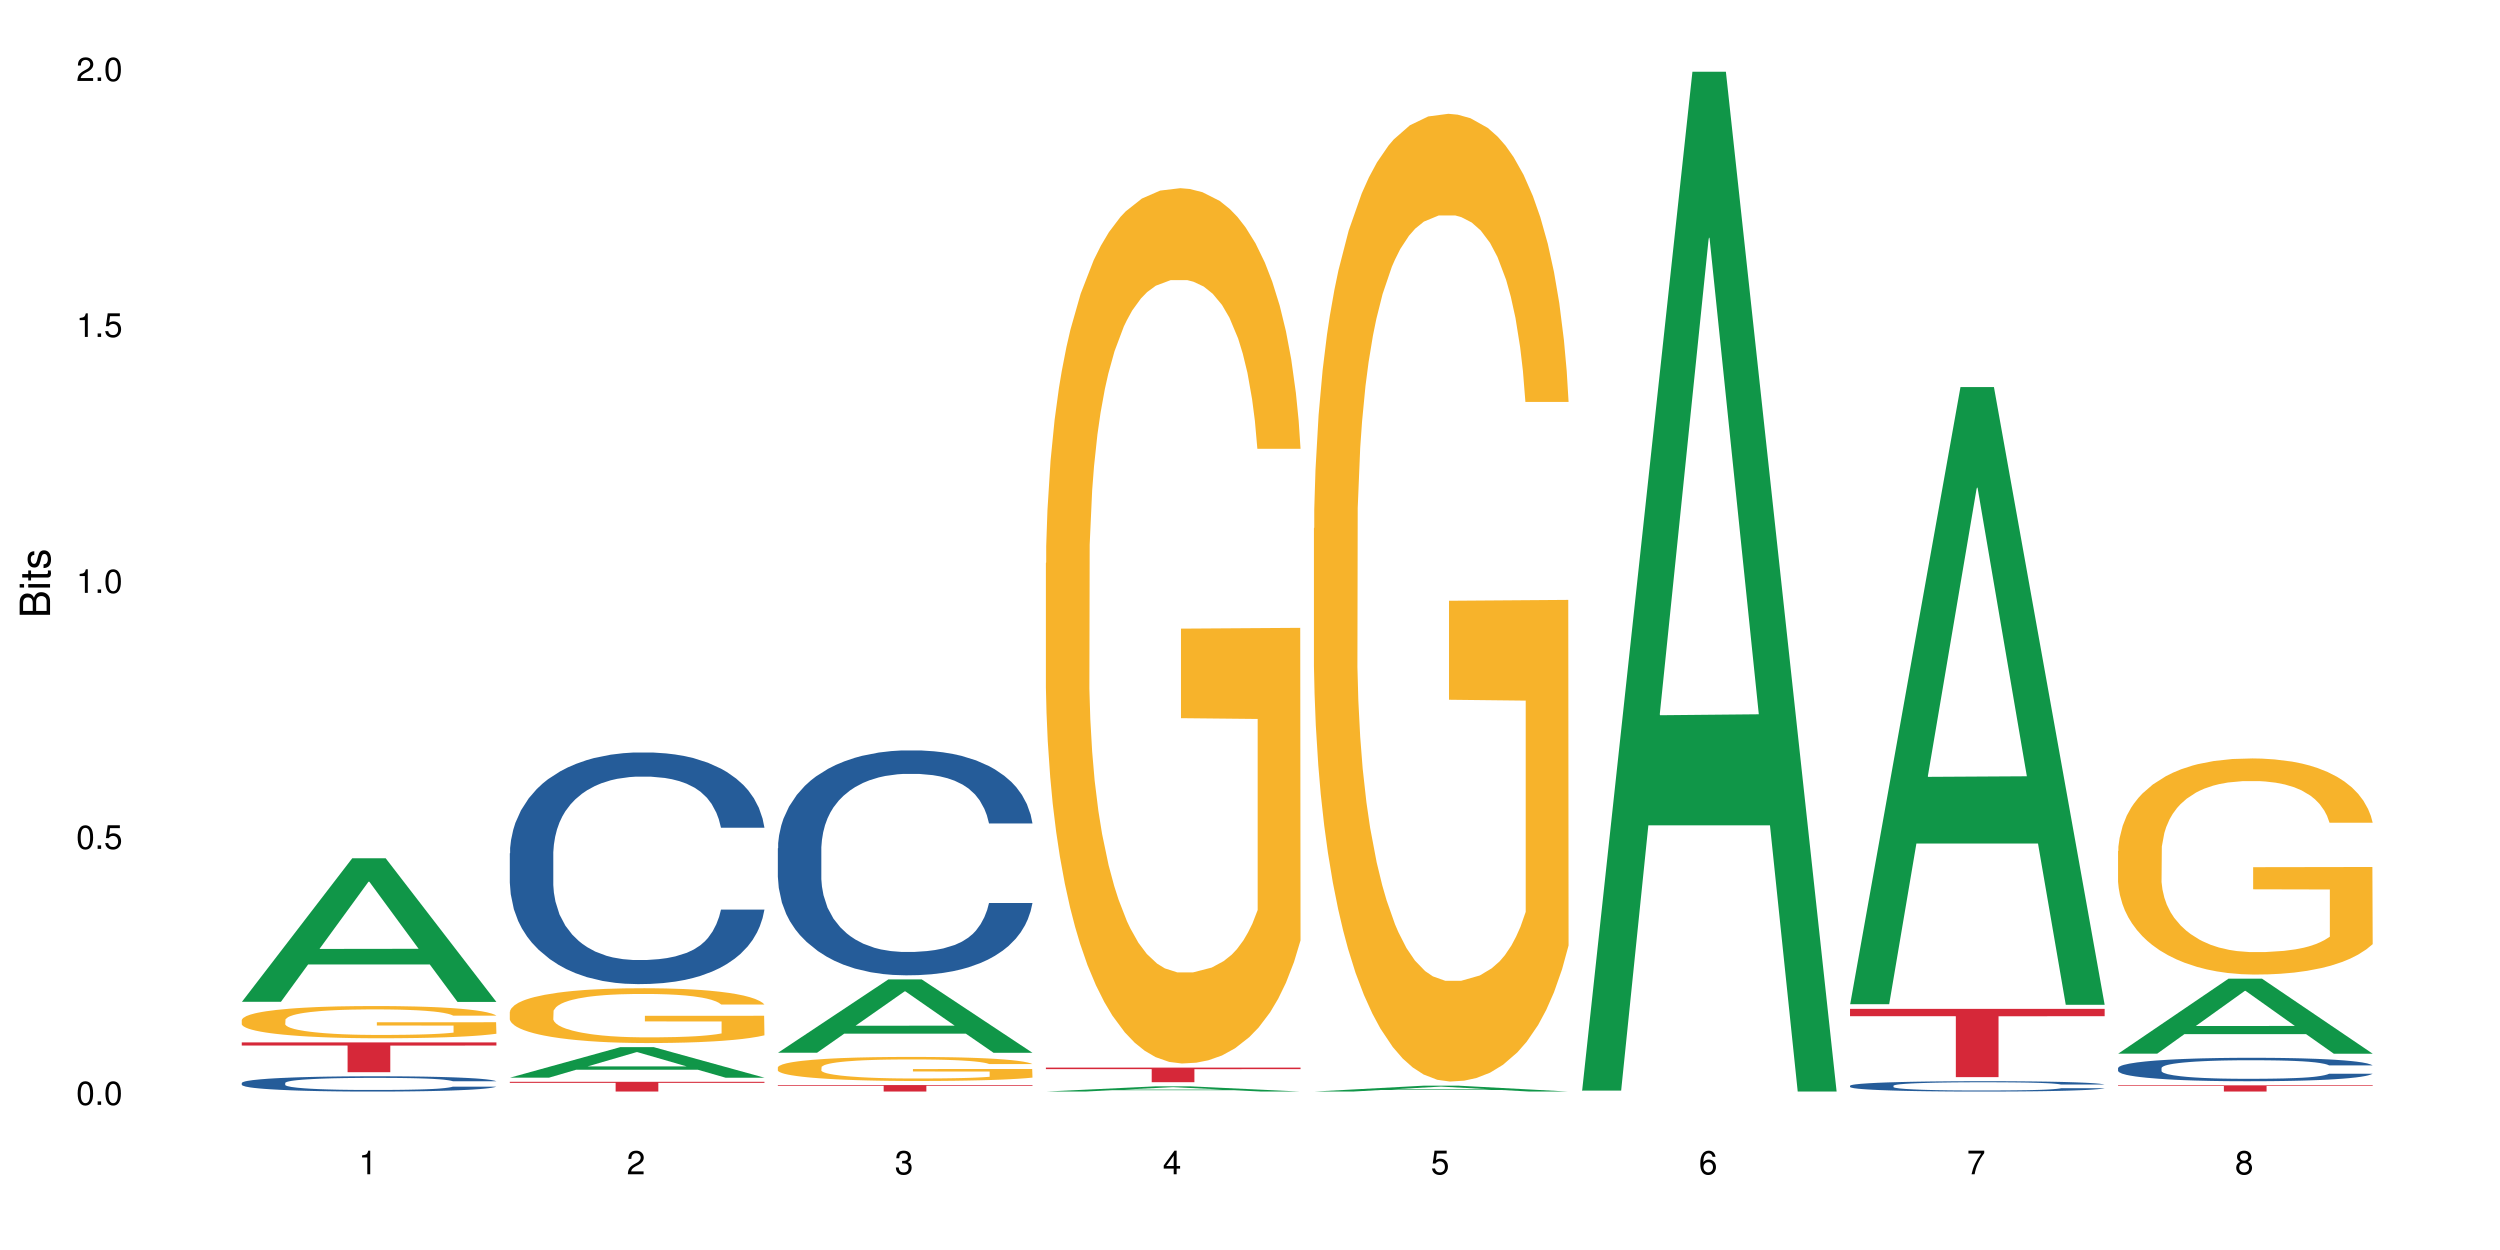 <?xml version="1.0" encoding="UTF-8"?>
<svg xmlns="http://www.w3.org/2000/svg" xmlns:xlink="http://www.w3.org/1999/xlink" width="720pt" height="360pt" viewBox="0 0 720 360" version="1.1">
<defs>
<g>
<symbol overflow="visible" id="glyph0-0">
<path style="stroke:none;" d=""/>
</symbol>
<symbol overflow="visible" id="glyph0-1">
<path style="stroke:none;" d="M 2.641 -6.797 C 2 -6.797 1.422 -6.531 1.078 -6.047 C 0.641 -5.453 0.406 -4.547 0.406 -3.297 C 0.406 -1 1.188 0.219 2.641 0.219 C 4.078 0.219 4.859 -1 4.859 -3.234 C 4.859 -4.562 4.656 -5.438 4.203 -6.047 C 3.844 -6.531 3.281 -6.797 2.641 -6.797 Z M 2.641 -6.047 C 3.547 -6.047 4 -5.125 4 -3.312 C 4 -1.375 3.562 -0.484 2.625 -0.484 C 1.734 -0.484 1.281 -1.422 1.281 -3.281 C 1.281 -5.141 1.734 -6.047 2.641 -6.047 Z M 2.641 -6.047 "/>
</symbol>
<symbol overflow="visible" id="glyph0-2">
<path style="stroke:none;" d="M 1.828 -1 L 0.828 -1 L 0.828 0 L 1.828 0 Z M 1.828 -1 "/>
</symbol>
<symbol overflow="visible" id="glyph0-3">
<path style="stroke:none;" d="M 4.562 -6.797 L 1.062 -6.797 L 0.547 -3.094 L 1.328 -3.094 C 1.719 -3.562 2.047 -3.734 2.578 -3.734 C 3.484 -3.734 4.062 -3.109 4.062 -2.094 C 4.062 -1.125 3.484 -0.531 2.578 -0.531 C 1.828 -0.531 1.375 -0.906 1.188 -1.672 L 0.328 -1.672 C 0.453 -1.109 0.547 -0.844 0.75 -0.594 C 1.125 -0.078 1.828 0.219 2.594 0.219 C 3.969 0.219 4.922 -0.781 4.922 -2.219 C 4.922 -3.562 4.031 -4.484 2.719 -4.484 C 2.25 -4.484 1.859 -4.359 1.469 -4.062 L 1.734 -5.969 L 4.562 -5.969 Z M 4.562 -6.797 "/>
</symbol>
<symbol overflow="visible" id="glyph0-4">
<path style="stroke:none;" d="M 2.484 -4.844 L 2.484 0 L 3.328 0 L 3.328 -6.797 L 2.766 -6.797 C 2.469 -5.75 2.281 -5.609 0.984 -5.453 L 0.984 -4.844 Z M 2.484 -4.844 "/>
</symbol>
<symbol overflow="visible" id="glyph0-5">
<path style="stroke:none;" d="M 4.859 -0.828 L 1.281 -0.828 C 1.359 -1.391 1.672 -1.75 2.5 -2.234 L 3.469 -2.75 C 4.406 -3.266 4.906 -3.969 4.906 -4.812 C 4.906 -5.375 4.672 -5.906 4.266 -6.266 C 3.859 -6.625 3.375 -6.797 2.719 -6.797 C 1.859 -6.797 1.219 -6.5 0.844 -5.922 C 0.609 -5.562 0.5 -5.125 0.484 -4.438 L 1.328 -4.438 C 1.359 -4.906 1.406 -5.188 1.531 -5.406 C 1.75 -5.812 2.188 -6.062 2.703 -6.062 C 3.469 -6.062 4.031 -5.516 4.031 -4.781 C 4.031 -4.25 3.719 -3.797 3.125 -3.438 L 2.234 -2.938 C 0.812 -2.141 0.406 -1.5 0.328 0 L 4.859 0 Z M 4.859 -0.828 "/>
</symbol>
<symbol overflow="visible" id="glyph0-6">
<path style="stroke:none;" d="M 2.125 -3.125 L 2.578 -3.125 C 3.516 -3.125 3.984 -2.703 3.984 -1.891 C 3.984 -1.031 3.469 -0.531 2.578 -0.531 C 1.656 -0.531 1.203 -0.984 1.156 -1.969 L 0.312 -1.969 C 0.344 -1.422 0.438 -1.078 0.609 -0.766 C 0.953 -0.109 1.625 0.219 2.547 0.219 C 3.953 0.219 4.859 -0.609 4.859 -1.906 C 4.859 -2.766 4.516 -3.25 3.703 -3.516 C 4.344 -3.766 4.656 -4.25 4.656 -4.938 C 4.656 -6.109 3.875 -6.797 2.578 -6.797 C 1.203 -6.797 0.484 -6.047 0.453 -4.609 L 1.297 -4.609 C 1.312 -5.016 1.344 -5.25 1.453 -5.453 C 1.641 -5.828 2.062 -6.062 2.594 -6.062 C 3.344 -6.062 3.797 -5.625 3.797 -4.906 C 3.797 -4.422 3.609 -4.141 3.25 -3.984 C 3.016 -3.891 2.719 -3.844 2.125 -3.844 Z M 2.125 -3.125 "/>
</symbol>
<symbol overflow="visible" id="glyph0-7">
<path style="stroke:none;" d="M 3.141 -1.625 L 3.141 0 L 3.984 0 L 3.984 -1.625 L 4.984 -1.625 L 4.984 -2.391 L 3.984 -2.391 L 3.984 -6.797 L 3.359 -6.797 L 0.266 -2.516 L 0.266 -1.625 Z M 3.141 -2.391 L 1 -2.391 L 3.141 -5.359 Z M 3.141 -2.391 "/>
</symbol>
<symbol overflow="visible" id="glyph0-8">
<path style="stroke:none;" d="M 4.781 -5.031 C 4.609 -6.141 3.891 -6.797 2.844 -6.797 C 2.094 -6.797 1.422 -6.438 1.031 -5.828 C 0.609 -5.172 0.406 -4.344 0.406 -3.094 C 0.406 -1.953 0.578 -1.234 0.984 -0.625 C 1.359 -0.078 1.953 0.219 2.703 0.219 C 3.984 0.219 4.922 -0.734 4.922 -2.078 C 4.922 -3.344 4.062 -4.234 2.844 -4.234 C 2.172 -4.234 1.641 -3.969 1.281 -3.469 C 1.281 -5.125 1.828 -6.047 2.797 -6.047 C 3.391 -6.047 3.797 -5.672 3.938 -5.031 Z M 2.734 -3.484 C 3.547 -3.484 4.062 -2.922 4.062 -2 C 4.062 -1.156 3.484 -0.531 2.703 -0.531 C 1.922 -0.531 1.328 -1.188 1.328 -2.047 C 1.328 -2.891 1.906 -3.484 2.734 -3.484 Z M 2.734 -3.484 "/>
</symbol>
<symbol overflow="visible" id="glyph0-9">
<path style="stroke:none;" d="M 4.984 -6.797 L 0.438 -6.797 L 0.438 -5.969 L 4.109 -5.969 C 2.5 -3.656 1.828 -2.234 1.328 0 L 2.219 0 C 2.594 -2.172 3.453 -4.047 4.984 -6.094 Z M 4.984 -6.797 "/>
</symbol>
<symbol overflow="visible" id="glyph0-10">
<path style="stroke:none;" d="M 3.75 -3.578 C 4.453 -4 4.688 -4.344 4.688 -4.984 C 4.688 -6.047 3.844 -6.797 2.641 -6.797 C 1.438 -6.797 0.594 -6.047 0.594 -4.984 C 0.594 -4.359 0.828 -4.016 1.516 -3.578 C 0.734 -3.203 0.359 -2.641 0.359 -1.891 C 0.359 -0.641 1.297 0.219 2.641 0.219 C 3.984 0.219 4.922 -0.641 4.922 -1.875 C 4.922 -2.641 4.531 -3.203 3.75 -3.578 Z M 2.641 -6.047 C 3.359 -6.047 3.812 -5.625 3.812 -4.969 C 3.812 -4.344 3.344 -3.922 2.641 -3.922 C 1.922 -3.922 1.453 -4.344 1.453 -4.984 C 1.453 -5.625 1.922 -6.047 2.641 -6.047 Z M 2.641 -3.203 C 3.484 -3.203 4.062 -2.672 4.062 -1.875 C 4.062 -1.062 3.484 -0.531 2.625 -0.531 C 1.797 -0.531 1.219 -1.078 1.219 -1.875 C 1.219 -2.672 1.797 -3.203 2.641 -3.203 Z M 2.641 -3.203 "/>
</symbol>
<symbol overflow="visible" id="glyph1-0">
<path style="stroke:none;" d=""/>
</symbol>
<symbol overflow="visible" id="glyph1-1">
<path style="stroke:none;" d="M 0 -0.953 L 0 -4.891 C 0 -5.719 -0.234 -6.344 -0.734 -6.797 C -1.188 -7.234 -1.812 -7.469 -2.5 -7.469 C -3.547 -7.469 -4.188 -7 -4.625 -5.875 C -4.984 -6.672 -5.641 -7.094 -6.531 -7.094 C -7.156 -7.094 -7.734 -6.859 -8.141 -6.391 C -8.562 -5.938 -8.75 -5.344 -8.75 -4.5 L -8.75 -0.953 Z M -4.984 -2.062 L -7.766 -2.062 L -7.766 -4.219 C -7.766 -4.844 -7.688 -5.203 -7.453 -5.5 C -7.219 -5.812 -6.859 -5.969 -6.375 -5.969 C -5.906 -5.969 -5.531 -5.812 -5.297 -5.5 C -5.062 -5.203 -4.984 -4.844 -4.984 -4.219 Z M -0.984 -2.062 L -4 -2.062 L -4 -4.781 C -4 -5.328 -3.859 -5.688 -3.578 -5.953 C -3.297 -6.219 -2.922 -6.359 -2.484 -6.359 C -2.062 -6.359 -1.688 -6.219 -1.406 -5.953 C -1.109 -5.688 -0.984 -5.328 -0.984 -4.781 Z M -0.984 -2.062 "/>
</symbol>
<symbol overflow="visible" id="glyph1-2">
<path style="stroke:none;" d="M -6.281 -1.797 L -6.281 -0.797 L 0 -0.797 L 0 -1.797 Z M -8.75 -1.797 L -8.75 -0.797 L -7.484 -0.797 L -7.484 -1.797 Z M -8.75 -1.797 "/>
</symbol>
<symbol overflow="visible" id="glyph1-3">
<path style="stroke:none;" d="M -6.281 -3.047 L -6.281 -2.016 L -8.016 -2.016 L -8.016 -1.016 L -6.281 -1.016 L -6.281 -0.172 L -5.469 -0.172 L -5.469 -1.016 L -0.719 -1.016 C -0.078 -1.016 0.281 -1.453 0.281 -2.234 C 0.281 -2.469 0.25 -2.719 0.188 -3.047 L -0.641 -3.047 C -0.609 -2.922 -0.594 -2.766 -0.594 -2.562 C -0.594 -2.141 -0.719 -2.016 -1.156 -2.016 L -5.469 -2.016 L -5.469 -3.047 Z M -6.281 -3.047 "/>
</symbol>
<symbol overflow="visible" id="glyph1-4">
<path style="stroke:none;" d="M -4.531 -5.25 C -5.766 -5.25 -6.469 -4.422 -6.469 -2.969 C -6.469 -1.516 -5.719 -0.562 -4.547 -0.562 C -3.562 -0.562 -3.094 -1.062 -2.734 -2.562 L -2.516 -3.484 C -2.344 -4.188 -2.094 -4.469 -1.625 -4.469 C -1.047 -4.469 -0.641 -3.875 -0.641 -3 C -0.641 -2.453 -0.797 -2 -1.062 -1.75 C -1.25 -1.594 -1.422 -1.531 -1.875 -1.469 L -1.875 -0.406 C -0.422 -0.453 0.281 -1.266 0.281 -2.922 C 0.281 -4.5 -0.5 -5.516 -1.719 -5.516 C -2.656 -5.516 -3.172 -4.984 -3.469 -3.734 L -3.703 -2.766 C -3.891 -1.953 -4.156 -1.609 -4.594 -1.609 C -5.172 -1.609 -5.547 -2.125 -5.547 -2.938 C -5.547 -3.75 -5.203 -4.172 -4.531 -4.203 Z M -4.531 -5.25 "/>
</symbol>
</g>
</defs>
<g id="surface45978">
<rect x="0" y="0" width="720" height="360" style="fill:rgb(100%,100%,100%);fill-opacity:1;stroke:none;"/>
<path style=" stroke:none;fill-rule:nonzero;fill:rgb(6.275%,58.824%,28.235%);fill-opacity:1;" d="M 69.629 288.52 L 69.707 288.48 L 101.441 247.184 L 111.078 247.184 L 142.965 288.559 L 131.762 288.559 L 123.77 277.758 L 88.746 277.758 L 80.91 288.52 L 69.629 288.52 L 92.117 273.293 L 120.559 273.254 L 106.375 253.945 L 106.219 253.906 L 106.062 254.023 L 92.039 273.254 L 92.117 273.293 Z M 69.629 288.52 "/>
<path style=" stroke:none;fill-rule:nonzero;fill:rgb(14.51%,36.078%,60%);fill-opacity:1;" d="M 69.629 311.883 L 69.719 311.879 L 69.719 311.785 L 69.988 311.633 L 70.613 311.438 L 71.238 311.305 L 72.848 311.066 L 75.086 310.84 L 77.41 310.66 L 79.109 310.559 L 80.629 310.477 L 84.117 310.328 L 86.355 310.25 L 88.77 310.184 L 91.719 310.113 L 93.867 310.074 L 98.695 310.008 L 102.273 309.98 L 105.047 309.969 L 111.039 309.969 L 114.613 309.984 L 117.207 310.004 L 120.07 310.039 L 122.484 310.074 L 126.688 310.164 L 130.445 310.273 L 132.145 310.34 L 134.828 310.465 L 136.883 310.586 L 138.316 310.691 L 139.926 310.84 L 141.355 311.02 L 142.43 311.223 L 142.965 311.398 L 130.445 311.398 L 129.82 311.238 L 129.102 311.113 L 127.762 310.945 L 126.422 310.832 L 124.543 310.715 L 122.844 310.637 L 120.516 310.562 L 118.461 310.512 L 116.312 310.477 L 114.258 310.453 L 110.32 310.43 L 105.762 310.43 L 104.062 310.438 L 100.574 310.469 L 98.695 310.496 L 96.012 310.551 L 94.133 310.605 L 91.898 310.684 L 90.379 310.754 L 88.5 310.859 L 87.16 310.949 L 85.637 311.082 L 84.742 311.184 L 83.938 311.297 L 83.223 311.43 L 82.688 311.57 L 82.328 311.719 L 82.148 311.863 L 82.148 312.488 L 82.328 312.633 L 82.777 312.801 L 83.938 313.047 L 85.637 313.262 L 87.605 313.43 L 89.484 313.551 L 90.559 313.605 L 91.988 313.672 L 94.223 313.75 L 97.445 313.832 L 99.32 313.863 L 102.184 313.895 L 105.137 313.91 L 109.07 313.91 L 112.559 313.895 L 114.883 313.875 L 117.297 313.844 L 120.605 313.773 L 122.664 313.711 L 124.453 313.633 L 125.793 313.559 L 126.688 313.492 L 128.031 313.367 L 129.102 313.23 L 129.906 313.09 L 130.445 312.953 L 142.965 312.953 L 142.43 313.117 L 141.625 313.273 L 140.82 313.391 L 139.566 313.531 L 138.137 313.656 L 136.078 313.797 L 134.379 313.887 L 132.145 313.988 L 130.086 314.066 L 127.852 314.133 L 124.543 314.215 L 122.395 314.254 L 120.07 314.289 L 117.297 314.324 L 113.809 314.352 L 110.055 314.367 L 106.566 314.371 L 102.809 314.363 L 100.035 314.348 L 96.371 314.309 L 91.809 314.238 L 88.5 314.16 L 85.906 314.086 L 83.672 314.004 L 81.168 313.895 L 77.945 313.719 L 75.98 313.582 L 74.637 313.469 L 73.117 313.312 L 72.043 313.172 L 70.793 312.945 L 69.898 312.66 L 69.629 312.441 Z M 69.629 311.883 "/>
<path style=" stroke:none;fill-rule:nonzero;fill:rgb(96.863%,70.196%,16.863%);fill-opacity:1;" d="M 69.629 293.715 L 69.719 293.707 L 69.719 293.539 L 70.078 293.156 L 70.973 292.629 L 72.133 292.199 L 73.387 291.859 L 74.191 291.68 L 75.531 291.426 L 76.695 291.238 L 79.645 290.859 L 83.402 290.5 L 85.461 290.348 L 87.785 290.207 L 91.094 290.043 L 92.613 289.984 L 97.266 289.848 L 102.543 289.766 L 108.355 289.738 L 111.039 289.746 L 114.703 289.781 L 119.711 289.875 L 122.574 289.961 L 124.809 290.043 L 127.137 290.152 L 129.996 290.324 L 132.68 290.527 L 134.828 290.73 L 136.973 290.984 L 138.762 291.258 L 140.281 291.555 L 141.625 291.91 L 142.43 292.207 L 142.965 292.504 L 130.535 292.504 L 129.82 292.207 L 129.016 291.977 L 127.672 291.699 L 126.332 291.492 L 124.988 291.332 L 122.484 291.113 L 120.34 290.977 L 117.656 290.859 L 115.062 290.781 L 112.109 290.73 L 110.32 290.715 L 105.582 290.715 L 101.289 290.773 L 98.785 290.84 L 96.996 290.91 L 94.492 291.035 L 92.973 291.137 L 92.078 291.207 L 89.395 291.469 L 87.605 291.707 L 86.621 291.867 L 85.371 292.121 L 84.477 292.352 L 83.492 292.691 L 82.953 292.945 L 82.238 293.52 L 82.148 295.047 L 82.418 295.367 L 82.953 295.715 L 83.672 296.023 L 84.742 296.344 L 85.816 296.59 L 87.695 296.922 L 89.305 297.141 L 90.559 297.285 L 92.973 297.516 L 93.957 297.59 L 96.281 297.742 L 98.695 297.863 L 101.648 297.965 L 103.883 298.016 L 107.461 298.059 L 112.02 298.059 L 117.387 298.008 L 120.785 297.938 L 123.109 297.871 L 124.633 297.812 L 126.508 297.719 L 127.852 297.633 L 129.102 297.539 L 130.625 297.395 L 130.625 295.367 L 108.535 295.359 L 108.535 294.41 L 142.875 294.402 L 142.965 297.719 L 141.086 297.945 L 138.762 298.168 L 136.527 298.336 L 134.199 298.48 L 130.891 298.641 L 128.207 298.742 L 124.094 298.863 L 120.34 298.938 L 116.402 298.988 L 112.914 299.016 L 108.801 299.023 L 105.137 299.008 L 101.199 298.957 L 98.07 298.887 L 95.207 298.805 L 92.344 298.691 L 88.77 298.516 L 86.441 298.371 L 84.027 298.191 L 81.613 297.98 L 79.469 297.75 L 78.035 297.574 L 76.605 297.371 L 75.086 297.117 L 73.652 296.828 L 72.582 296.562 L 71.598 296.27 L 70.883 295.988 L 70.164 295.605 L 69.809 295.301 L 69.629 295.039 Z M 69.629 293.715 "/>
<path style=" stroke:none;fill-rule:nonzero;fill:rgb(83.922%,15.686%,22.353%);fill-opacity:1;" d="M 69.629 300.203 L 142.965 300.203 L 142.965 301.121 L 112.402 301.129 L 112.402 308.789 L 100.105 308.789 L 100.105 301.137 L 99.926 301.121 L 69.629 301.121 Z M 69.629 300.203 "/>
<path style=" stroke:none;fill-rule:nonzero;fill:rgb(6.275%,58.824%,28.235%);fill-opacity:1;" d="M 146.824 310.371 L 146.902 310.363 L 178.637 301.578 L 188.273 301.578 L 220.16 310.379 L 208.957 310.379 L 200.965 308.082 L 165.941 308.082 L 158.109 310.371 L 146.824 310.371 L 169.312 307.129 L 197.754 307.121 L 183.57 303.016 L 183.414 303.008 L 183.258 303.031 L 169.234 307.121 L 169.312 307.129 Z M 146.824 310.371 "/>
<path style=" stroke:none;fill-rule:nonzero;fill:rgb(14.51%,36.078%,60%);fill-opacity:1;" d="M 146.824 245.754 L 146.914 245.695 L 146.914 244.23 L 147.184 241.914 L 147.809 238.988 L 148.434 236.977 L 150.043 233.379 L 152.281 229.906 L 154.605 227.223 L 156.305 225.637 L 157.824 224.418 L 161.312 222.164 L 163.551 221.004 L 165.965 219.969 L 168.914 218.934 L 171.062 218.32 L 175.891 217.348 L 179.469 216.922 L 182.242 216.738 L 188.234 216.738 L 191.812 216.98 L 194.406 217.285 L 197.266 217.773 L 199.68 218.32 L 203.883 219.664 L 207.641 221.371 L 209.34 222.344 L 212.023 224.234 L 214.078 226.062 L 215.512 227.648 L 217.121 229.906 L 218.551 232.648 L 219.625 235.758 L 220.16 238.379 L 207.641 238.379 L 207.016 235.941 L 206.301 234.051 L 204.957 231.551 L 203.617 229.781 L 201.738 228.016 L 200.039 226.855 L 197.715 225.699 L 195.656 224.969 L 193.512 224.418 L 191.453 224.051 L 187.52 223.688 L 182.957 223.688 L 181.258 223.809 L 177.77 224.297 L 175.891 224.723 L 173.207 225.578 L 171.332 226.367 L 169.094 227.59 L 167.574 228.625 L 165.695 230.211 L 164.355 231.613 L 162.836 233.625 L 161.941 235.148 L 161.137 236.855 L 160.418 238.867 L 159.883 241 L 159.523 243.254 L 159.348 245.449 L 159.348 254.898 L 159.523 257.094 L 159.973 259.652 L 161.137 263.371 L 162.836 266.605 L 164.801 269.164 L 166.68 270.992 L 167.754 271.848 L 169.184 272.82 L 171.418 274.043 L 174.641 275.262 L 176.516 275.746 L 179.379 276.234 L 182.332 276.48 L 186.266 276.48 L 189.754 276.234 L 192.078 275.93 L 194.492 275.441 L 197.805 274.406 L 199.859 273.43 L 201.648 272.273 L 202.988 271.113 L 203.883 270.141 L 205.227 268.25 L 206.301 266.176 L 207.105 264.043 L 207.641 261.973 L 220.16 261.973 L 219.625 264.41 L 218.82 266.785 L 218.016 268.555 L 216.762 270.688 L 215.332 272.578 L 213.273 274.711 L 211.574 276.113 L 209.34 277.637 L 207.281 278.797 L 205.047 279.832 L 201.738 281.051 L 199.59 281.66 L 197.266 282.211 L 194.492 282.699 L 191.004 283.125 L 187.25 283.367 L 183.762 283.43 L 180.004 283.309 L 177.234 283.062 L 173.566 282.516 L 169.004 281.418 L 165.695 280.258 L 163.102 279.102 L 160.867 277.883 L 158.363 276.234 L 155.145 273.555 L 153.176 271.48 L 151.832 269.773 L 150.312 267.395 L 149.238 265.262 L 147.988 261.848 L 147.094 257.52 L 146.824 254.168 Z M 146.824 245.754 "/>
<path style=" stroke:none;fill-rule:nonzero;fill:rgb(96.863%,70.196%,16.863%);fill-opacity:1;" d="M 146.824 291.371 L 146.914 291.355 L 146.914 291.066 L 147.273 290.418 L 148.168 289.527 L 149.328 288.789 L 150.582 288.215 L 151.387 287.91 L 152.727 287.477 L 153.891 287.16 L 156.844 286.512 L 160.598 285.906 L 162.656 285.648 L 164.98 285.402 L 168.289 285.129 L 169.809 285.027 L 174.461 284.797 L 179.738 284.652 L 185.551 284.609 L 188.234 284.625 L 191.898 284.68 L 196.91 284.84 L 199.77 284.984 L 202.008 285.129 L 204.332 285.316 L 207.195 285.605 L 209.875 285.949 L 212.023 286.297 L 214.168 286.727 L 215.957 287.191 L 217.477 287.695 L 218.82 288.301 L 219.625 288.805 L 220.16 289.309 L 207.73 289.309 L 207.016 288.805 L 206.211 288.414 L 204.867 287.938 L 203.527 287.594 L 202.184 287.32 L 199.68 286.945 L 197.535 286.715 L 194.852 286.512 L 192.258 286.383 L 189.305 286.297 L 187.52 286.266 L 182.777 286.266 L 178.484 286.367 L 175.98 286.484 L 174.191 286.598 L 171.688 286.816 L 170.168 286.988 L 169.273 287.102 L 166.59 287.551 L 164.801 287.953 L 163.816 288.227 L 162.566 288.66 L 161.672 289.051 L 160.688 289.625 L 160.152 290.059 L 159.434 291.039 L 159.348 293.637 L 159.613 294.184 L 160.152 294.773 L 160.867 295.293 L 161.941 295.84 L 163.012 296.258 L 164.891 296.82 L 166.5 297.195 L 167.754 297.441 L 170.168 297.832 L 171.152 297.961 L 173.477 298.219 L 175.891 298.422 L 178.844 298.594 L 181.078 298.68 L 184.656 298.754 L 189.219 298.754 L 194.582 298.668 L 197.98 298.551 L 200.309 298.438 L 201.828 298.336 L 203.707 298.176 L 205.047 298.031 L 206.301 297.875 L 207.82 297.629 L 207.82 294.184 L 185.73 294.168 L 185.73 292.555 L 220.07 292.539 L 220.16 298.176 L 218.285 298.566 L 215.957 298.941 L 213.723 299.23 L 211.398 299.473 L 208.086 299.75 L 205.406 299.922 L 201.289 300.125 L 197.535 300.254 L 193.598 300.34 L 190.113 300.383 L 185.996 300.398 L 182.332 300.367 L 178.395 300.281 L 175.266 300.168 L 172.402 300.023 L 169.543 299.836 L 165.965 299.531 L 163.641 299.285 L 161.223 298.984 L 158.809 298.625 L 156.664 298.234 L 155.23 297.93 L 153.801 297.586 L 152.281 297.152 L 150.852 296.664 L 149.777 296.215 L 148.793 295.711 L 148.078 295.234 L 147.363 294.586 L 147.004 294.066 L 146.824 293.621 Z M 146.824 291.371 "/>
<path style=" stroke:none;fill-rule:nonzero;fill:rgb(83.922%,15.686%,22.353%);fill-opacity:1;" d="M 146.824 311.559 L 220.16 311.559 L 220.16 311.859 L 189.598 311.863 L 189.598 314.371 L 177.301 314.371 L 177.301 311.863 L 177.121 311.859 L 146.824 311.859 Z M 146.824 311.559 "/>
<path style=" stroke:none;fill-rule:nonzero;fill:rgb(6.275%,58.824%,28.235%);fill-opacity:1;" d="M 224.02 303.191 L 224.098 303.172 L 255.832 282.074 L 265.469 282.074 L 297.355 303.211 L 286.152 303.211 L 278.16 297.695 L 243.141 297.695 L 235.305 303.191 L 224.02 303.191 L 246.508 295.414 L 274.949 295.391 L 260.77 285.527 L 260.609 285.508 L 260.453 285.566 L 246.43 295.391 L 246.508 295.414 Z M 224.02 303.191 "/>
<path style=" stroke:none;fill-rule:nonzero;fill:rgb(14.51%,36.078%,60%);fill-opacity:1;" d="M 224.02 244.316 L 224.109 244.254 L 224.109 242.836 L 224.379 240.586 L 225.004 237.746 L 225.633 235.789 L 227.242 232.297 L 229.477 228.926 L 231.801 226.32 L 233.5 224.781 L 235.023 223.598 L 238.508 221.406 L 240.746 220.281 L 243.16 219.277 L 246.113 218.27 L 248.258 217.68 L 253.086 216.73 L 256.664 216.316 L 259.438 216.141 L 265.43 216.141 L 269.008 216.375 L 271.602 216.672 L 274.461 217.145 L 276.875 217.68 L 281.082 218.98 L 284.836 220.637 L 286.535 221.586 L 289.219 223.418 L 291.277 225.195 L 292.707 226.734 L 294.316 228.926 L 295.746 231.59 L 296.82 234.605 L 297.355 237.152 L 284.836 237.152 L 284.211 234.785 L 283.496 232.949 L 282.152 230.523 L 280.812 228.805 L 278.934 227.09 L 277.234 225.965 L 274.91 224.84 L 272.852 224.129 L 270.707 223.598 L 268.648 223.242 L 264.715 222.887 L 260.152 222.887 L 258.453 223.004 L 254.965 223.48 L 253.086 223.895 L 250.406 224.723 L 248.527 225.492 L 246.289 226.676 L 244.77 227.68 L 242.891 229.219 L 241.551 230.582 L 240.031 232.535 L 239.137 234.016 L 238.332 235.672 L 237.613 237.625 L 237.078 239.699 L 236.723 241.887 L 236.543 244.02 L 236.543 253.195 L 236.723 255.324 L 237.168 257.809 L 238.332 261.422 L 240.031 264.559 L 241.996 267.043 L 243.875 268.82 L 244.949 269.648 L 246.379 270.598 L 248.617 271.781 L 251.836 272.965 L 253.715 273.438 L 256.574 273.91 L 259.527 274.148 L 263.461 274.148 L 266.949 273.91 L 269.273 273.613 L 271.691 273.141 L 275 272.137 L 277.055 271.188 L 278.844 270.062 L 280.188 268.938 L 281.082 267.992 L 282.422 266.156 L 283.496 264.145 L 284.301 262.074 L 284.836 260.059 L 297.355 260.059 L 296.82 262.426 L 296.016 264.734 L 295.211 266.453 L 293.957 268.523 L 292.527 270.359 L 290.473 272.43 L 288.773 273.793 L 286.535 275.273 L 284.48 276.398 L 282.242 277.402 L 278.934 278.586 L 276.789 279.18 L 274.461 279.711 L 271.691 280.184 L 268.203 280.598 L 264.445 280.836 L 260.957 280.895 L 257.203 280.777 L 254.43 280.539 L 250.762 280.008 L 246.199 278.941 L 242.891 277.816 L 240.297 276.691 L 238.062 275.508 L 235.559 273.91 L 232.34 271.305 L 230.371 269.293 L 229.031 267.637 L 227.508 265.328 L 226.438 263.258 L 225.184 259.941 L 224.289 255.738 L 224.02 252.484 Z M 224.02 244.316 "/>
<path style=" stroke:none;fill-rule:nonzero;fill:rgb(96.863%,70.196%,16.863%);fill-opacity:1;" d="M 224.02 307.363 L 224.109 307.355 L 224.109 307.23 L 224.469 306.945 L 225.363 306.551 L 226.523 306.23 L 227.777 305.977 L 228.582 305.844 L 229.926 305.652 L 231.086 305.512 L 234.039 305.227 L 237.793 304.961 L 239.852 304.848 L 242.176 304.738 L 245.484 304.621 L 247.004 304.574 L 251.656 304.473 L 256.934 304.41 L 262.746 304.391 L 265.43 304.398 L 269.098 304.422 L 274.105 304.492 L 276.965 304.555 L 279.203 304.621 L 281.527 304.703 L 284.391 304.828 L 287.074 304.98 L 289.219 305.133 L 291.367 305.324 L 293.152 305.527 L 294.676 305.746 L 296.016 306.012 L 296.82 306.234 L 297.355 306.457 L 284.926 306.457 L 284.211 306.234 L 283.406 306.062 L 282.062 305.855 L 280.723 305.703 L 279.383 305.582 L 276.875 305.418 L 274.73 305.316 L 272.047 305.227 L 269.453 305.172 L 266.504 305.133 L 264.715 305.121 L 259.973 305.121 L 255.68 305.164 L 253.176 305.215 L 251.387 305.266 L 248.883 305.359 L 247.363 305.438 L 246.469 305.488 L 243.785 305.684 L 241.996 305.859 L 241.016 305.98 L 239.762 306.172 L 238.867 306.344 L 237.883 306.598 L 237.348 306.785 L 236.633 307.215 L 236.543 308.355 L 236.809 308.598 L 237.348 308.855 L 238.062 309.086 L 239.137 309.324 L 240.207 309.508 L 242.086 309.758 L 243.695 309.922 L 244.949 310.027 L 247.363 310.199 L 248.348 310.258 L 250.672 310.371 L 253.086 310.461 L 256.039 310.535 L 258.273 310.574 L 261.852 310.605 L 266.414 310.605 L 271.777 310.566 L 275.176 310.516 L 277.504 310.465 L 279.023 310.422 L 280.902 310.352 L 282.242 310.289 L 283.496 310.219 L 285.016 310.113 L 285.016 308.598 L 262.926 308.59 L 262.926 307.883 L 297.27 307.875 L 297.355 310.352 L 295.48 310.523 L 293.152 310.688 L 290.918 310.812 L 288.594 310.922 L 285.285 311.043 L 282.602 311.117 L 278.488 311.207 L 274.73 311.266 L 270.797 311.301 L 267.309 311.32 L 263.195 311.328 L 259.527 311.316 L 255.59 311.277 L 252.461 311.227 L 249.598 311.164 L 246.738 311.082 L 243.16 310.949 L 240.836 310.84 L 238.422 310.707 L 236.004 310.547 L 233.859 310.379 L 232.43 310.246 L 230.996 310.094 L 229.477 309.902 L 228.047 309.688 L 226.973 309.492 L 225.988 309.27 L 225.273 309.059 L 224.559 308.773 L 224.199 308.547 L 224.02 308.352 Z M 224.02 307.363 "/>
<path style=" stroke:none;fill-rule:nonzero;fill:rgb(83.922%,15.686%,22.353%);fill-opacity:1;" d="M 224.02 312.508 L 297.355 312.508 L 297.355 312.707 L 266.793 312.707 L 266.793 314.371 L 254.496 314.371 L 254.496 312.711 L 254.316 312.707 L 224.02 312.707 Z M 224.02 312.508 "/>
<path style=" stroke:none;fill-rule:nonzero;fill:rgb(6.275%,58.824%,28.235%);fill-opacity:1;" d="M 301.219 314.371 L 301.297 314.367 L 333.027 312.855 L 342.664 312.855 L 374.555 314.371 L 363.348 314.371 L 355.355 313.977 L 320.336 313.977 L 312.5 314.371 L 301.219 314.371 L 323.703 313.812 L 352.145 313.809 L 337.965 313.102 L 337.809 313.102 L 337.648 313.105 L 323.625 313.809 L 323.703 313.812 Z M 301.219 314.371 "/>
<path style=" stroke:none;fill-rule:nonzero;fill:rgb(96.863%,70.196%,16.863%);fill-opacity:1;" d="M 301.219 162.168 L 301.305 161.938 L 301.305 157.336 L 301.664 146.973 L 302.559 132.699 L 303.723 120.961 L 304.973 111.75 L 305.777 106.914 L 307.121 100.008 L 308.281 94.945 L 311.234 84.586 L 314.988 74.914 L 317.047 70.77 L 319.371 66.859 L 322.68 62.484 L 324.203 60.871 L 328.852 57.188 L 334.129 54.887 L 339.941 54.195 L 342.625 54.426 L 346.293 55.348 L 351.301 57.879 L 354.164 60.18 L 356.398 62.484 L 358.723 65.477 L 361.586 70.082 L 364.27 75.605 L 366.414 81.133 L 368.562 88.039 L 370.352 95.406 L 371.871 103.461 L 373.211 113.133 L 374.016 121.191 L 374.555 129.246 L 362.121 129.246 L 361.406 121.191 L 360.602 114.973 L 359.262 107.375 L 357.918 101.852 L 356.578 97.477 L 354.074 91.492 L 351.926 87.809 L 349.242 84.586 L 346.648 82.512 L 343.699 81.133 L 341.91 80.672 L 337.168 80.672 L 332.875 82.281 L 330.371 84.125 L 328.586 85.965 L 326.078 89.418 L 324.559 92.184 L 323.664 94.023 L 320.98 101.16 L 319.195 107.605 L 318.211 111.98 L 316.957 118.887 L 316.062 125.102 L 315.078 134.312 L 314.543 141.219 L 313.828 156.875 L 313.738 198.312 L 314.008 207.062 L 314.543 216.5 L 315.258 224.789 L 316.332 233.539 L 317.406 240.215 L 319.281 249.191 L 320.895 255.18 L 322.145 259.094 L 324.559 265.309 L 325.543 267.379 L 327.867 271.523 L 330.285 274.746 L 333.234 277.512 L 335.469 278.891 L 339.047 280.043 L 343.609 280.043 L 348.977 278.66 L 352.375 276.82 L 354.699 274.977 L 356.219 273.367 L 358.098 270.832 L 359.438 268.531 L 360.691 266 L 362.211 262.086 L 362.211 207.062 L 340.121 206.832 L 340.121 181.047 L 374.465 180.816 L 374.555 270.832 L 372.676 277.051 L 370.352 283.035 L 368.113 287.641 L 365.789 291.555 L 362.48 295.926 L 359.797 298.691 L 355.684 301.914 L 351.926 303.984 L 347.992 305.367 L 344.504 306.059 L 340.391 306.289 L 336.723 305.828 L 332.789 304.445 L 329.656 302.605 L 326.797 300.301 L 323.934 297.309 L 320.355 292.473 L 318.031 288.559 L 315.617 283.727 L 313.203 277.969 L 311.055 271.754 L 309.625 266.918 L 308.191 261.395 L 306.672 254.488 L 305.242 246.66 L 304.168 239.523 L 303.184 231.465 L 302.469 223.867 L 301.754 213.508 L 301.395 205.219 L 301.219 198.082 Z M 301.219 162.168 "/>
<path style=" stroke:none;fill-rule:nonzero;fill:rgb(83.922%,15.686%,22.353%);fill-opacity:1;" d="M 301.219 307.469 L 374.555 307.469 L 374.555 307.918 L 343.988 307.922 L 343.988 311.676 L 331.691 311.676 L 331.691 307.926 L 331.516 307.918 L 301.219 307.918 Z M 301.219 307.469 "/>
<path style=" stroke:none;fill-rule:nonzero;fill:rgb(6.275%,58.824%,28.235%);fill-opacity:1;" d="M 378.414 314.367 L 378.492 314.367 L 410.223 312.664 L 419.859 312.664 L 451.75 314.371 L 440.547 314.371 L 432.555 313.926 L 397.531 313.926 L 389.695 314.367 L 378.414 314.367 L 400.898 313.742 L 429.34 313.738 L 415.16 312.945 L 415.004 312.941 L 414.848 312.945 L 400.82 313.738 L 400.898 313.742 Z M 378.414 314.367 "/>
<path style=" stroke:none;fill-rule:nonzero;fill:rgb(96.863%,70.196%,16.863%);fill-opacity:1;" d="M 378.414 152.148 L 378.504 151.895 L 378.504 146.805 L 378.859 135.352 L 379.754 119.57 L 380.918 106.59 L 382.168 96.406 L 382.973 91.062 L 384.316 83.426 L 385.477 77.828 L 388.43 66.371 L 392.188 55.684 L 394.242 51.102 L 396.566 46.773 L 399.879 41.938 L 401.398 40.156 L 406.047 36.082 L 411.324 33.539 L 417.137 32.773 L 419.82 33.027 L 423.488 34.047 L 428.496 36.848 L 431.359 39.391 L 433.594 41.938 L 435.918 45.246 L 438.781 50.336 L 441.465 56.445 L 443.609 62.555 L 445.758 70.191 L 447.547 78.336 L 449.066 87.242 L 450.406 97.934 L 451.211 106.844 L 451.75 115.75 L 439.316 115.75 L 438.602 106.844 L 437.797 99.969 L 436.457 91.57 L 435.113 85.461 L 433.773 80.625 L 431.27 74.008 L 429.121 69.938 L 426.438 66.371 L 423.848 64.082 L 420.895 62.555 L 419.105 62.047 L 414.367 62.047 L 410.074 63.828 L 407.57 65.863 L 405.781 67.898 L 403.277 71.719 L 401.754 74.773 L 400.859 76.809 L 398.18 84.699 L 396.391 91.824 L 395.406 96.66 L 394.152 104.297 L 393.258 111.168 L 392.277 121.352 L 391.738 128.988 L 391.023 146.297 L 390.934 192.109 L 391.203 201.781 L 391.738 212.219 L 392.453 221.383 L 393.527 231.055 L 394.602 238.434 L 396.48 248.363 L 398.09 254.98 L 399.34 259.305 L 401.754 266.18 L 402.738 268.469 L 405.066 273.051 L 407.48 276.613 L 410.43 279.668 L 412.668 281.195 L 416.242 282.469 L 420.805 282.469 L 426.172 280.941 L 429.57 278.906 L 431.895 276.867 L 433.414 275.086 L 435.293 272.289 L 436.637 269.742 L 437.887 266.941 L 439.406 262.617 L 439.406 201.781 L 417.316 201.527 L 417.316 173.02 L 451.66 172.766 L 451.75 272.289 L 449.871 279.16 L 447.547 285.777 L 445.309 290.867 L 442.984 295.195 L 439.676 300.031 L 436.992 303.086 L 432.879 306.648 L 429.121 308.941 L 425.188 310.469 L 421.699 311.23 L 417.586 311.484 L 413.918 310.977 L 409.984 309.449 L 406.852 307.414 L 403.992 304.867 L 401.129 301.559 L 397.551 296.215 L 395.227 291.887 L 392.812 286.543 L 390.398 280.18 L 388.25 273.305 L 386.82 267.961 L 385.391 261.852 L 383.867 254.215 L 382.438 245.562 L 381.363 237.672 L 380.379 228.762 L 379.664 220.363 L 378.949 208.91 L 378.594 199.746 L 378.414 191.855 Z M 378.414 152.148 "/>
<path style=" stroke:none;fill-rule:nonzero;fill:rgb(6.275%,58.824%,28.235%);fill-opacity:1;" d="M 455.609 314.094 L 455.688 313.82 L 487.418 20.664 L 497.055 20.664 L 528.945 314.371 L 517.742 314.371 L 509.75 237.703 L 474.727 237.703 L 466.891 314.094 L 455.609 314.094 L 478.094 205.988 L 506.535 205.711 L 492.355 68.648 L 492.199 68.375 L 492.043 69.199 L 478.016 205.711 L 478.094 205.988 Z M 455.609 314.094 "/>
<path style=" stroke:none;fill-rule:nonzero;fill:rgb(6.275%,58.824%,28.235%);fill-opacity:1;" d="M 532.805 289.215 L 532.883 289.047 L 564.617 111.48 L 574.254 111.48 L 606.141 289.383 L 594.938 289.383 L 586.945 242.945 L 551.922 242.945 L 544.086 289.215 L 532.805 289.215 L 555.293 223.734 L 583.734 223.566 L 569.551 140.547 L 569.395 140.379 L 569.238 140.883 L 555.215 223.566 L 555.293 223.734 Z M 532.805 289.215 "/>
<path style=" stroke:none;fill-rule:nonzero;fill:rgb(14.51%,36.078%,60%);fill-opacity:1;" d="M 532.805 312.684 L 532.895 312.68 L 532.895 312.617 L 533.164 312.512 L 533.789 312.383 L 534.414 312.293 L 536.023 312.129 L 538.262 311.977 L 540.586 311.855 L 542.285 311.785 L 543.805 311.73 L 547.293 311.629 L 549.527 311.578 L 551.945 311.531 L 554.895 311.484 L 557.043 311.457 L 561.871 311.414 L 565.449 311.395 L 568.223 311.387 L 574.215 311.387 L 577.789 311.395 L 580.383 311.41 L 583.246 311.434 L 585.66 311.457 L 589.863 311.516 L 593.621 311.594 L 595.32 311.637 L 598.004 311.723 L 600.059 311.805 L 601.492 311.875 L 603.102 311.977 L 604.531 312.098 L 605.605 312.238 L 606.141 312.355 L 593.621 312.355 L 592.996 312.246 L 592.277 312.16 L 590.938 312.047 L 589.598 311.969 L 587.719 311.891 L 586.02 311.84 L 583.691 311.785 L 581.637 311.754 L 579.488 311.73 L 577.434 311.715 L 573.496 311.695 L 568.938 311.695 L 567.238 311.703 L 563.75 311.723 L 561.871 311.742 L 559.188 311.781 L 557.309 311.816 L 555.074 311.871 L 553.555 311.918 L 551.676 311.988 L 550.336 312.051 L 548.812 312.141 L 547.918 312.211 L 547.113 312.285 L 546.398 312.375 L 545.863 312.473 L 545.504 312.574 L 545.324 312.672 L 545.324 313.094 L 545.504 313.191 L 545.953 313.305 L 547.113 313.473 L 548.812 313.617 L 550.781 313.73 L 552.66 313.812 L 553.734 313.852 L 555.164 313.895 L 557.398 313.949 L 560.617 314.004 L 562.496 314.027 L 565.359 314.047 L 568.309 314.059 L 572.246 314.059 L 575.734 314.047 L 578.059 314.035 L 580.473 314.012 L 583.781 313.969 L 585.84 313.922 L 587.629 313.871 L 588.969 313.82 L 589.863 313.777 L 591.207 313.691 L 592.277 313.598 L 593.082 313.504 L 593.621 313.41 L 606.141 313.41 L 605.605 313.52 L 604.801 313.625 L 603.996 313.703 L 602.742 313.801 L 601.312 313.887 L 599.254 313.98 L 597.555 314.043 L 595.32 314.113 L 593.262 314.164 L 591.027 314.211 L 587.719 314.266 L 585.57 314.293 L 583.246 314.316 L 580.473 314.34 L 576.984 314.355 L 573.23 314.367 L 569.742 314.371 L 565.984 314.363 L 563.211 314.355 L 559.547 314.328 L 554.984 314.281 L 551.676 314.23 L 549.082 314.176 L 546.848 314.121 L 544.344 314.047 L 541.121 313.93 L 539.156 313.836 L 537.812 313.758 L 536.293 313.652 L 535.219 313.559 L 533.969 313.406 L 533.074 313.211 L 532.805 313.062 Z M 532.805 312.684 "/>
<path style=" stroke:none;fill-rule:nonzero;fill:rgb(83.922%,15.686%,22.353%);fill-opacity:1;" d="M 532.805 290.562 L 606.141 290.562 L 606.141 292.664 L 575.578 292.684 L 575.578 310.207 L 563.281 310.207 L 563.281 292.703 L 563.102 292.664 L 532.805 292.664 Z M 532.805 290.562 "/>
<path style=" stroke:none;fill-rule:nonzero;fill:rgb(6.275%,58.824%,28.235%);fill-opacity:1;" d="M 610 303.449 L 610.078 303.43 L 641.812 281.855 L 651.449 281.855 L 683.336 303.469 L 672.133 303.469 L 664.141 297.828 L 629.117 297.828 L 621.285 303.449 L 610 303.449 L 632.488 295.492 L 660.93 295.473 L 646.746 285.387 L 646.59 285.363 L 646.434 285.426 L 632.41 295.473 L 632.488 295.492 Z M 610 303.449 "/>
<path style=" stroke:none;fill-rule:nonzero;fill:rgb(14.51%,36.078%,60%);fill-opacity:1;" d="M 610 307.586 L 610.09 307.578 L 610.09 307.43 L 610.359 307.195 L 610.984 306.898 L 611.609 306.695 L 613.219 306.332 L 615.457 305.98 L 617.781 305.711 L 619.48 305.551 L 621 305.426 L 624.488 305.199 L 626.727 305.082 L 629.141 304.977 L 632.09 304.871 L 634.238 304.809 L 639.066 304.711 L 642.645 304.668 L 645.418 304.648 L 651.41 304.648 L 654.988 304.672 L 657.578 304.703 L 660.441 304.754 L 662.855 304.809 L 667.059 304.945 L 670.816 305.117 L 672.516 305.215 L 675.199 305.406 L 677.254 305.594 L 678.688 305.754 L 680.297 305.98 L 681.727 306.258 L 682.801 306.574 L 683.336 306.84 L 670.816 306.84 L 670.191 306.59 L 669.477 306.402 L 668.133 306.148 L 666.793 305.969 L 664.914 305.789 L 663.215 305.672 L 660.891 305.555 L 658.832 305.48 L 656.688 305.426 L 654.629 305.391 L 650.695 305.352 L 646.133 305.352 L 644.434 305.363 L 640.945 305.414 L 639.066 305.457 L 636.383 305.543 L 634.508 305.625 L 632.27 305.746 L 630.75 305.852 L 628.871 306.012 L 627.531 306.152 L 626.008 306.355 L 625.117 306.512 L 624.309 306.684 L 623.594 306.887 L 623.059 307.105 L 622.699 307.332 L 622.523 307.555 L 622.523 308.512 L 622.699 308.73 L 623.148 308.992 L 624.309 309.367 L 626.008 309.695 L 627.977 309.953 L 629.855 310.141 L 630.93 310.227 L 632.359 310.324 L 634.594 310.449 L 637.816 310.57 L 639.691 310.621 L 642.555 310.668 L 645.508 310.695 L 649.441 310.695 L 652.93 310.668 L 655.254 310.637 L 657.668 310.59 L 660.977 310.484 L 663.035 310.387 L 664.824 310.27 L 666.164 310.152 L 667.059 310.051 L 668.402 309.859 L 669.477 309.652 L 670.281 309.438 L 670.816 309.227 L 683.336 309.227 L 682.801 309.473 L 681.996 309.715 L 681.191 309.891 L 679.938 310.109 L 678.508 310.301 L 676.449 310.516 L 674.75 310.656 L 672.516 310.812 L 670.457 310.93 L 668.223 311.035 L 664.914 311.156 L 662.766 311.219 L 660.441 311.273 L 657.668 311.324 L 654.18 311.367 L 650.426 311.391 L 646.938 311.398 L 643.18 311.387 L 640.41 311.359 L 636.742 311.305 L 632.18 311.195 L 628.871 311.078 L 626.277 310.961 L 624.043 310.836 L 621.539 310.668 L 618.316 310.398 L 616.352 310.188 L 615.008 310.016 L 613.488 309.773 L 612.414 309.559 L 611.164 309.215 L 610.27 308.777 L 610 308.438 Z M 610 307.586 "/>
<path style=" stroke:none;fill-rule:nonzero;fill:rgb(96.863%,70.196%,16.863%);fill-opacity:1;" d="M 610 245.086 L 610.09 245.031 L 610.09 243.895 L 610.449 241.336 L 611.344 237.809 L 612.504 234.91 L 613.758 232.637 L 614.562 231.445 L 615.902 229.738 L 617.066 228.488 L 620.016 225.93 L 623.773 223.543 L 625.832 222.52 L 628.156 221.551 L 631.465 220.473 L 632.984 220.074 L 637.637 219.164 L 642.914 218.594 L 648.727 218.426 L 651.41 218.48 L 655.074 218.711 L 660.086 219.336 L 662.945 219.902 L 665.184 220.473 L 667.508 221.211 L 670.367 222.348 L 673.051 223.711 L 675.199 225.078 L 677.344 226.781 L 679.133 228.602 L 680.652 230.59 L 681.996 232.977 L 682.801 234.969 L 683.336 236.957 L 670.906 236.957 L 670.191 234.969 L 669.387 233.434 L 668.043 231.559 L 666.703 230.191 L 665.359 229.113 L 662.855 227.633 L 660.711 226.727 L 658.027 225.93 L 655.434 225.418 L 652.48 225.078 L 650.695 224.961 L 645.953 224.961 L 641.66 225.359 L 639.156 225.816 L 637.367 226.27 L 634.863 227.121 L 633.344 227.805 L 632.449 228.262 L 629.766 230.023 L 627.977 231.613 L 626.992 232.695 L 625.742 234.398 L 624.848 235.934 L 623.863 238.207 L 623.328 239.914 L 622.609 243.781 L 622.523 254.012 L 622.789 256.172 L 623.328 258.504 L 624.043 260.551 L 625.117 262.711 L 626.188 264.359 L 628.066 266.574 L 629.676 268.055 L 630.93 269.02 L 633.344 270.555 L 634.328 271.066 L 636.652 272.09 L 639.066 272.887 L 642.02 273.566 L 644.254 273.91 L 647.832 274.195 L 652.395 274.195 L 657.758 273.852 L 661.156 273.398 L 663.484 272.941 L 665.004 272.543 L 666.883 271.918 L 668.223 271.352 L 669.477 270.727 L 670.996 269.758 L 670.996 256.172 L 648.906 256.117 L 648.906 249.75 L 683.246 249.691 L 683.336 271.918 L 681.457 273.453 L 679.133 274.934 L 676.898 276.07 L 674.574 277.035 L 671.262 278.117 L 668.582 278.797 L 664.465 279.594 L 660.711 280.105 L 656.773 280.445 L 653.285 280.617 L 649.172 280.676 L 645.508 280.559 L 641.57 280.219 L 638.441 279.766 L 635.578 279.195 L 632.719 278.457 L 629.141 277.262 L 626.816 276.297 L 624.398 275.102 L 621.984 273.684 L 619.84 272.148 L 618.406 270.953 L 616.977 269.59 L 615.457 267.883 L 614.027 265.949 L 612.953 264.188 L 611.969 262.199 L 611.254 260.324 L 610.539 257.766 L 610.18 255.719 L 610 253.957 Z M 610 245.086 "/>
<path style=" stroke:none;fill-rule:nonzero;fill:rgb(83.922%,15.686%,22.353%);fill-opacity:1;" d="M 610 312.578 L 683.336 312.578 L 683.336 312.77 L 652.773 312.77 L 652.773 314.371 L 640.477 314.371 L 640.477 312.773 L 640.297 312.77 L 610 312.77 Z M 610 312.578 "/>
<g style="fill:rgb(0%,0%,0%);fill-opacity:1;">
  <use xlink:href="#glyph0-1" x="21.957" y="318.198"/>
  <use xlink:href="#glyph0-2" x="27.291" y="318.198"/>
  <use xlink:href="#glyph0-1" x="29.958" y="318.198"/>
</g>
<g style="fill:rgb(0%,0%,0%);fill-opacity:1;">
  <use xlink:href="#glyph0-1" x="21.957" y="244.476"/>
  <use xlink:href="#glyph0-2" x="27.291" y="244.476"/>
  <use xlink:href="#glyph0-3" x="29.958" y="244.476"/>
</g>
<g style="fill:rgb(0%,0%,0%);fill-opacity:1;">
  <use xlink:href="#glyph0-4" x="21.957" y="170.753"/>
  <use xlink:href="#glyph0-2" x="27.291" y="170.753"/>
  <use xlink:href="#glyph0-1" x="29.958" y="170.753"/>
</g>
<g style="fill:rgb(0%,0%,0%);fill-opacity:1;">
  <use xlink:href="#glyph0-4" x="21.957" y="97.034"/>
  <use xlink:href="#glyph0-2" x="27.291" y="97.034"/>
  <use xlink:href="#glyph0-3" x="29.958" y="97.034"/>
</g>
<g style="fill:rgb(0%,0%,0%);fill-opacity:1;">
  <use xlink:href="#glyph0-5" x="21.957" y="23.312"/>
  <use xlink:href="#glyph0-2" x="27.291" y="23.312"/>
  <use xlink:href="#glyph0-1" x="29.958" y="23.312"/>
</g>
<g style="fill:rgb(0%,0%,0%);fill-opacity:1;">
  <use xlink:href="#glyph0-4" x="103.297" y="338.19"/>
</g>
<g style="fill:rgb(0%,0%,0%);fill-opacity:1;">
  <use xlink:href="#glyph0-5" x="180.492" y="338.19"/>
</g>
<g style="fill:rgb(0%,0%,0%);fill-opacity:1;">
  <use xlink:href="#glyph0-6" x="257.688" y="338.19"/>
</g>
<g style="fill:rgb(0%,0%,0%);fill-opacity:1;">
  <use xlink:href="#glyph0-7" x="334.887" y="338.19"/>
</g>
<g style="fill:rgb(0%,0%,0%);fill-opacity:1;">
  <use xlink:href="#glyph0-3" x="412.082" y="338.19"/>
</g>
<g style="fill:rgb(0%,0%,0%);fill-opacity:1;">
  <use xlink:href="#glyph0-8" x="489.277" y="338.19"/>
</g>
<g style="fill:rgb(0%,0%,0%);fill-opacity:1;">
  <use xlink:href="#glyph0-9" x="566.473" y="338.19"/>
</g>
<g style="fill:rgb(0%,0%,0%);fill-opacity:1;">
  <use xlink:href="#glyph0-10" x="643.668" y="338.19"/>
</g>
<g style="fill:rgb(0%,0%,0%);fill-opacity:1;">
  <use xlink:href="#glyph1-1" x="14.412" y="178.016"/>
  <use xlink:href="#glyph1-2" x="14.412" y="170.012"/>
  <use xlink:href="#glyph1-3" x="14.412" y="167.348"/>
  <use xlink:href="#glyph1-4" x="14.412" y="164.012"/>
</g>
</g>
</svg>

